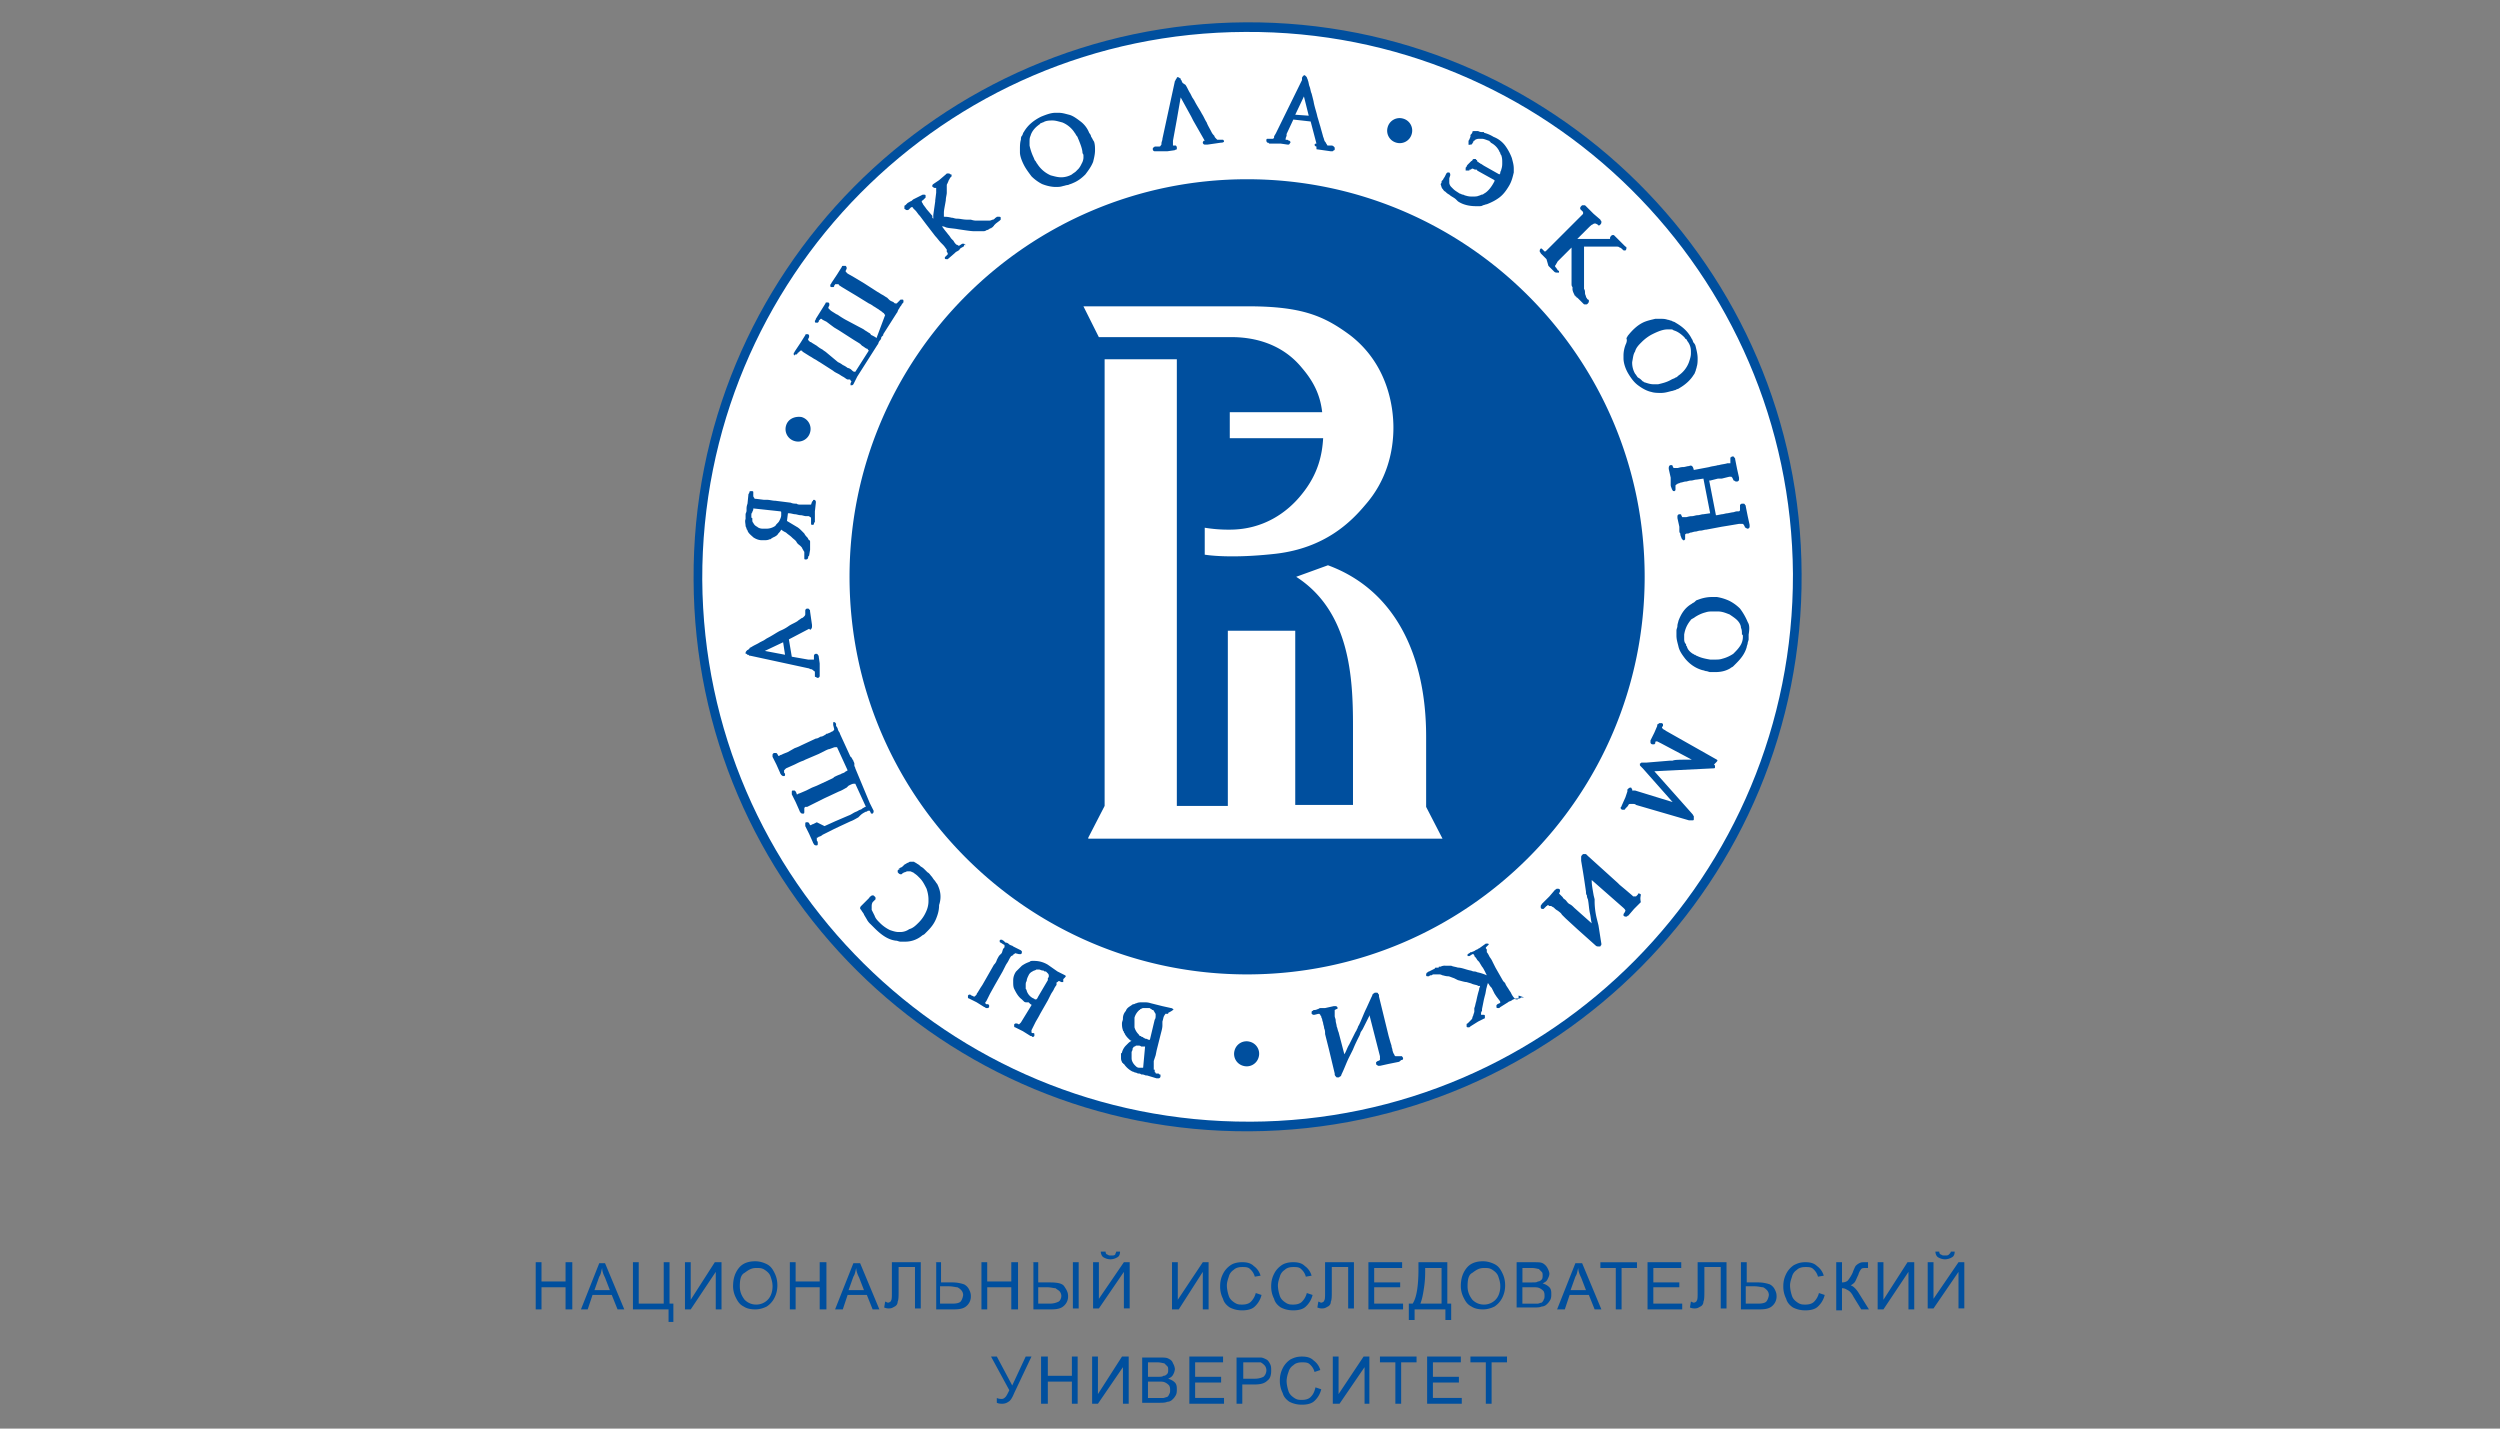 <?xml version="1.0" encoding="UTF-8"?> <svg xmlns="http://www.w3.org/2000/svg" width="112" height="64" viewBox="0 0 112 64" fill="none"><rect x="0" y="0" width="112" height="64" fill="#808080" stroke="none"/> <path fill-rule="evenodd" clip-rule="evenodd" d="M56 50.682c-13.714.087-24.884-10.997-24.927-24.711C30.986 12.257 42.07 1.087 55.784 1 69.5.913 80.668 11.997 80.712 25.711 80.798 39.426 69.714 50.596 56 50.682z" fill="#004F9E"></path> <path fill-rule="evenodd" clip-rule="evenodd" d="M56 50.251c-13.498.043-24.453-10.825-24.539-24.28-.043-13.499 10.825-24.496 24.324-24.54 13.498-.086 24.452 10.826 24.539 24.281.043 13.499-10.825 24.496-24.324 24.54z" fill="#fff"></path> <path d="M62.857 5.313a.554.554 0 01.388.69.554.554 0 01-.69.388.554.554 0 01-.388-.69.554.554 0 01.69-.388zM56 46.672a.554.554 0 01.388.69.554.554 0 01-.69.388.554.554 0 01-.389-.69.554.554 0 01.69-.388zM35.645 15.88s.043 0 0 0h.043l.043-.044c0-.043.043-.043.043-.043l.043-.043.043-.043h.043s.044 0 .044.043l.344.216c.087.043.13.086.216.129.086.043.13.086.216.13l.604.387c.043.044.129.087.215.13.086.043.13.086.216.13.086.042.172.128.215.128h.087c.043 0 .043.044.043.044l.043.043-.043.086v.086h.043c.043 0 .043 0 .086-.043l.173-.345.905-1.423s.043-.043.043-.086l.044-.087c.043-.043.086-.086.086-.172l.043-.043.043-.043v-.043l.604-.95s.043-.042.043-.085l.043-.087c.043-.043.043-.086.086-.13.044-.042.044-.085.087-.128.043-.044.043-.044.043-.087s0-.086-.043-.086h-.044-.043l-.129.13-.043.043h-.043c-.043 0-.043 0-.087-.044-.043-.043-.129-.043-.215-.129l-.043-.043-.043-.043c-.087-.043-.13-.087-.216-.13-.086-.043-.13-.086-.216-.129l-.603-.388-.432-.259-.302-.172-.086-.087v-.043l.043-.086v-.043c0-.043-.043-.086-.043-.086h-.043-.086c-.043 0-.043.043-.043.043l-.216.345-.259.388c0 .043-.043.043-.043.086s0 .086.043.086h.087c.043 0 .043-.043.043-.043 0-.043.043-.043.043-.086h.129s.043 0 .043.043l.13.086.215.13.431.258.561.346a.937.937 0 01.216.129c.086.043.13.086.215.13.044.042.13.085.173.129.043.043.086.043.086.086l.043.043-.388 1.035c-.043-.043-.13-.086-.215-.13 0 0-.044 0-.044-.043l-.043-.043c-.086-.043-.13-.086-.215-.129-.043-.043-.13-.086-.216-.13l-.647-.344a3.954 3.954 0 01-.345-.216l-.086-.043c-.13-.086-.216-.13-.259-.173l-.086-.086v-.043l.043-.086v-.043c0-.043 0-.043-.043-.087h-.086c-.044 0-.044.043-.044.043l-.215.345-.216.345s0 .044-.043.087c0 .043 0 .086.043.086h.086l.044-.043v-.043l.043-.043.043-.043c.043 0 .043 0 .086.043l.173.086.172.13.173.129.215.129.604.388c.13.086.216.13.345.216l.043.043.043.043c.087.043.173.13.216.13 0 0 .043 0 .043.043l.043.043-.604.948h-.043c-.043 0-.086-.043-.13-.086a.327.327 0 00-.172-.086.943.943 0 00-.215-.13.944.944 0 00-.216-.129l-.517-.431c-.044-.043-.13-.086-.173-.13a1.347 1.347 0 01-.259-.172l-.215-.13c-.043-.042-.087-.042-.087-.042v.043-.043l-.086-.087v-.043l.043-.086v-.043c0-.043 0-.043-.043-.087h-.086c-.043 0-.043.044-.043.044l-.216.345-.259.388c0 .043-.043.043-.043.086s0 .086.043.086c0-.043.044-.043.044-.043zM52.68 6.606c0 .043 0 .043 0 0zm2.156-.259c0-.043 0-.043-.043-.086h-.043-.087-.086-.043l-.043-.043c-.043-.043-.086-.086-.086-.13-.043-.043-.087-.086-.13-.172-.086-.173-.172-.302-.215-.431-.087-.13-.13-.26-.216-.388-.086-.173-.216-.345-.345-.604l-.086-.13-.086-.172c-.087-.13-.13-.259-.216-.388l-.13-.087-.043-.086c0-.043-.043-.043-.043-.086s-.043-.043-.043-.043-.043-.043-.086-.043-.043 0-.043.043l-.043.043s0 .043-.044.086l-.56 2.588c0 .086-.043.13-.043.215v.044c-.043.043-.043.086-.087.086h-.172c-.043 0-.043 0-.086.043-.043 0-.043.043-.043.086s.043.086.086.086H52.29l.302-.043c.043 0 .087-.043.13-.043V6.65v-.043c0-.043-.043-.086-.043-.086h-.087-.043v-.043-.173l.173-.949.172-.992.475.863.086.172.517.906h-.043s-.043.043-.043.086.043.087.086.087h.13l.604-.087c.043 0 .086 0 .129-.043v-.043.043zm-5.951-.215a.327.327 0 00-.087-.173 1.177 1.177 0 00-.388-.517c-.172-.13-.345-.26-.517-.302-.173-.043-.302-.087-.475-.087h-.13c-.215 0-.43.087-.646.173-.345.172-.604.388-.776.69-.044.043-.044.13-.087.172-.043.044-.043.13-.043.173-.043.13-.043.302-.043.431v.13c0 .172.086.388.173.56.086.173.215.345.345.518.129.13.302.259.474.345.216.086.431.13.604.13.13 0 .215 0 .345-.044.043 0 .13-.043.215-.043.087-.043.13-.043.216-.086.216-.087.388-.216.56-.388.13-.173.26-.346.346-.561.043-.173.086-.345.086-.518 0-.129 0-.258-.043-.388-.086-.13-.086-.172-.13-.215zm-.346.862v.086a.613.613 0 01-.086.26.943.943 0 01-.13.215l-.129.13c-.043.042-.129.085-.172.129a.983.983 0 01-.474.129c-.173 0-.302-.043-.475-.086a1.348 1.348 0 01-.604-.518c-.043-.043-.043-.086-.086-.13-.043-.042-.043-.086-.086-.172a2.427 2.427 0 01-.173-.517v-.13c0-.129 0-.215.043-.302.044-.172.173-.345.346-.474.043-.043.086-.043.086-.086.043 0 .086-.043.13-.043.129-.087.301-.087.43-.087.13 0 .26.044.432.087.215.086.43.258.56.474.043.043.043.086.087.13.043.043.043.086.086.172.086.216.172.431.172.604.043.043.043.086.043.13zm-5.304 3.968c-.043-.043-.043-.043-.086-.043h-.044l-.129.086h-.043s-.043-.043-.086-.043c-.043-.043-.087-.086-.13-.173l-.043-.043-.043-.043c-.043-.043-.086-.13-.13-.173l-.172-.215-.13-.173c.044 0 .087 0 .173.043.13.044.345.044.561.087.302.043.56.086.69.086H44.011c.086 0 .13 0 .173-.043.043 0 .129-.043.172-.086h.043l.043-.043s.044 0 .044-.044c0 0 .043 0 .043-.043l.086-.086.172-.13.044-.043v-.043-.043c0-.043-.044-.043-.087-.043h-.043c-.043 0-.043 0-.086.043 0 0-.043 0-.043.043-.043 0-.043.043-.087.043-.043 0-.086.044-.172.044H44.141h-.389c-.043 0-.129 0-.258-.044h-.173c-.172 0-.302-.043-.431-.043-.13 0-.173-.043-.259-.043-.172-.043-.259-.043-.345-.043V9.54c0-.13.043-.302.086-.561 0-.13.044-.259.044-.345v-.086-.216c0-.043 0-.086.043-.13 0-.042.043-.086.043-.129.043-.043.043-.086.086-.13l.043-.042v-.043c0-.043 0-.043-.043-.043 0 0-.043-.044-.086-.044h-.043c-.044 0-.044 0-.087.044l-.302.258-.258.173-.043.043v.043c0 .043 0 .043.043.043 0 .043.043.043.086.043h.043v.216l-.043.345v.043l-.043.302-.043.302v.172l-.043-.043V9.67l-.26-.302c-.086-.13-.172-.216-.172-.259-.043-.043-.043-.086-.043-.086s0-.043.043-.043l.086-.086.044-.043v-.044-.043c0-.043-.044-.043-.087-.043h-.043l-.431.216c-.043.043-.086.086-.13.086-.043.043-.086.043-.129.086l-.043.043-.043.044c-.043 0-.043.043-.043.086v.043c0 .043 0 .043.043.043 0 .043.043.043.086.043s.043 0 .087-.043l.043-.043.043-.043h.043s.043 0 .043.043l.13.13.129.172.043.043.259.345.43.56c.087.087.173.216.26.303l.043.043.043.043c.086.086.13.172.172.215v.087c0 .043.044.043.044.086v.043l-.087.086-.043.043v.043c0 .044.043.044.087.044h.043l.301-.26.044-.042c.043-.043.086-.043.129-.086.043 0 .043-.044.086-.087s.087-.043.13-.086c.043 0 .043-.043.043-.043v-.043c.086.043.086 0 .043 0zm-9.833 12.593c0 .043.043.086.043.13 0 .042.043.042.043.085.043.13.173.216.259.302.13.087.259.13.388.13h.086c.087 0 .173 0 .26-.043.042 0 .042 0 .085-.044.043 0 .043-.043.087-.043.086-.043.172-.086.215-.172.043-.043.087-.087.13-.173a.94.94 0 00.215.13c.087.086.173.129.26.215.085.087.172.13.215.216.043.086.13.13.172.172.043.044.087.087.087.13.043.043.043.086.086.13V25.021s0 .043.043.043h.043a.093.093 0 00.086-.086c0-.043 0-.043.043-.086l.044-.26v-.258-.086c0-.043 0-.086-.044-.086-.043-.043-.043-.087-.086-.13-.043-.043-.086-.086-.13-.172a78.934 78.934 0 00-.129-.13c-.043-.043-.13-.129-.215-.172l-.432-.259.044-.345h.043c.086 0 .215.043.258.043.087 0 .173.043.26.043.086 0 .172.044.258.044h.086c.043 0 .043 0 .087.043 0 0 .043 0 .043.043V23.47s0 .043.043.043.086 0 .086-.044c0 0 0-.043.043-.086v-.258-.13-.086l.043-.388v-.043c0-.044-.043-.087-.086-.087 0 0-.043 0-.043.044l-.043.043-.043.129h-.044-.388c-.086 0-.172 0-.215-.043-.087 0-.173 0-.26-.043l-.69-.087c-.129 0-.258-.043-.387-.043h-.13l-.345-.043c-.043 0-.086 0-.086-.043 0 0-.043-.043-.043-.086v-.043-.13c0-.043-.043-.043-.086-.043v.043-.043c-.043 0-.087 0-.087.043 0 0 0 .043-.043.087l-.043.43c-.043.13-.043.173-.043.26v.043c0 .086-.043.13-.043.172v.216c-.043.086 0 .215 0 .302zm.259-.388v-.087c0-.043 0-.086.043-.129 0-.043.043-.086.043-.13v-.043l1.208.13s.043 0 .043.043v.129c0 .087-.043.173-.087.26-.043.085-.129.128-.172.215a.696.696 0 01-.388.13h-.173c-.13 0-.215-.044-.258-.087a.337.337 0 01-.173-.173c-.043-.043-.043-.086-.043-.129v-.086c-.043 0-.043-.043-.043-.043zm2.544 6.77c.043 0 .087.044.13.044.043 0 .086.043.086.043.043.043.086.043.086.086v.173c0 .043 0 .043.043.043 0 0 .043.043.087.043.043 0 .086-.043.086-.087v-.086-.258-.13-.086l-.043-.302c0-.043 0-.043-.044-.086 0-.043-.043-.043-.086-.043a.093.093 0 00-.086.086v.172h-.259l-.733-.129-.13-.776.906-.475.044.043c.043 0 .086-.086.086-.129v-.086l-.087-.604c0-.043 0-.086-.043-.086 0-.043-.043-.043-.086-.043a.093.093 0 00-.086.086v.172s0 .044-.043.087-.087.086-.13.086c-.043.043-.13.086-.172.13-.13.086-.259.129-.388.215a1.75 1.75 0 01-.389.216c-.172.086-.345.215-.603.345l-.13.086-.172.086c-.13.086-.259.13-.388.216l-.087.043v.043c-.043 0-.043.043-.086.043l-.043.043s-.043.043-.043.087c0 .043 0 .043.043.043l.043.043c.043 0 .043 0 .087.043h.043l2.587.56zm-1.121-1.164l.086.56-.906-.172.82-.388zm-.475 4.916c.044 0 .044 0 0 0zm4.184 2.674c.043 0 .043 0 .086-.043h.086l.043.087c0 .043.044.043.044.043h.043s.043-.044.043-.087h-.043.043v-.043l-.173-.345-.647-1.552c0-.043-.043-.087-.043-.13v-.086c0-.043-.043-.086-.043-.13-.043-.043-.043-.086-.086-.129 0 0 0-.043-.043-.043l-.475-1.035c0-.043-.043-.086-.043-.086l-.043-.086a.327.327 0 00-.086-.173v-.086c0-.043-.043-.043-.043-.086h-.086v.129l.043.173v.043l-.043.043s-.044.043-.087.043c-.043.043-.086.043-.172.086h-.043l-.044.043c-.086.043-.129.087-.215.087-.086.043-.13.086-.216.086l-.647.302a2.088 2.088 0 01-.302.129l-.301.172-.216.087-.086.043c-.043 0-.087.043-.087.043h-.043l-.043-.086-.043-.043h-.086c-.043 0-.087.043-.087.086v.086l.173.345.173.388c0 .043.043.043.043.087.043 0 .043.043.086.043h.043c.043 0 .043-.043.043-.087 0-.043-.043-.043-.043-.086v-.043-.043l.043-.043.043-.043.388-.173c.173-.086.26-.13.389-.172l.086-.044.604-.258.258-.13c.087-.043.173-.086.216-.086.13-.043.216-.086.259-.086h.086l.474 1.035c-.043.043-.086.043-.129.086-.043.043-.13.043-.172.086-.13.044-.216.087-.302.13l-.043.043-.087.043-.647.302-.215.086-.259.13-.302.129c-.043 0-.086.043-.086.043-.043 0-.043 0-.043-.043l-.043-.086-.044-.043h-.086c-.043 0-.043.043-.043.086v.086l.173.345.172.388c0 .043.043.043.043.087 0 0 .043.043.087.043h.043c.043 0 .043-.044.043-.087v-.086-.043c0-.043 0-.043.043-.086h.086l.173-.087.172-.086.086-.043.345-.172.647-.302c.13-.043.259-.13.345-.173l.043-.043.044-.043c.086-.043.172-.086.215-.086h.086l.475 1.035h-.043c-.043.043-.087.043-.13.086-.043.043-.13.043-.172.086l-.087.043c-.129.044-.215.13-.344.173l-.604.259-.475.215-.345-.172-.172.086c-.043 0-.086.043-.086.043h-.044l-.043-.086-.043-.043h-.086c-.043 0-.043.043-.043.086v.086l.172.345.173.388c0 .044.043.044.043.087 0 0 .043.043.086.043h.043c.043 0 .043-.043.043-.086v-.044s0-.043-.043-.086v-.086-.043h.043l.044-.043c.043 0 .129-.043.172-.087l.173-.086.258-.13.173-.086.647-.301c.13-.044.258-.13.345-.173l.043-.043.043-.043c.086-.086.173-.13.259-.173zm3.191 3.235c-.043-.043-.086-.13-.13-.173-.042-.043-.085-.129-.129-.172-.043-.043-.086-.13-.172-.173a78.934 78.934 0 00-.13-.129c-.043-.043-.086-.086-.172-.13-.043-.043-.086-.086-.172-.129-.044-.043-.087-.043-.13-.086h-.172s-.044 0-.087.043c-.043 0-.086.043-.172.086l-.043.044c-.043.043-.087.086-.13.086-.043.043-.043.043-.086.043l.043.043h-.043l-.043.043v.043c0 .043 0 .043.043.087 0 0 .043.043.086.043h.044l.043-.044c.043 0 .043-.043.086-.043s.086-.043.13-.043h.129c.043 0 .086.043.129.043.043.043.13.087.216.173l.043.043.043.043c.13.13.215.302.302.474.043.13.086.302.086.475v.086c0 .173-.043.345-.13.518a1.548 1.548 0 01-.301.43c-.13.13-.259.26-.431.303a.695.695 0 01-.389.13h-.086c-.13 0-.259-.044-.388-.087a1.65 1.65 0 01-.474-.345c-.087-.086-.173-.173-.216-.302l-.13-.259v-.13c0-.085 0-.129.044-.215l.043-.043.043-.043.043-.043v-.043c0-.043 0-.043-.043-.087-.043-.043-.043-.043-.086-.043s-.043 0-.087.044c-.043 0-.043.043-.086.086l-.086.086-.086.086-.087.087-.086.086s-.043.043-.043.086 0 .043.043.086c.043.087.13.173.13.216l.129.216a.76.76 0 00.172.215l.173.173c.302.302.604.517.949.56.086 0 .13.044.215.044h.216c.259 0 .517-.087.733-.26.043-.042.086-.042.13-.085l.129-.13c.172-.172.302-.345.388-.56.086-.216.13-.389.13-.604.129-.389.043-.69-.087-.95zm5.736 4.097l-.345-.173-.431-.302a1.18 1.18 0 00-.604-.172h-.086c-.043 0-.087 0-.13.043-.129.043-.215.086-.345.173l-.258.258a.695.695 0 00-.13.388v.087c0 .086 0 .215.043.302.087.172.173.345.345.474l.087.086a.133.133 0 00.086.044h.13l.042.043.043.043s.044 0 .044.043l-.475.776-.086.086-.086-.043h-.043c-.044 0-.044 0-.087.043v.043c0 .044 0 .087.044.087l.344.172.345.216c.044 0 .044 0 .087.043.043 0 .043 0 .086-.043v-.086c0-.044-.043-.044-.043-.044h-.043s-.043 0-.043-.043v-.086l.086-.172.086-.173c.043-.086.13-.215.216-.388l.345-.604.13-.259c.042-.086.085-.129.129-.215a.943.943 0 01.129-.216v-.086c0-.043.043-.043.043-.043l.043-.043h.043l.087.043h.086v-.13c.13-.129.13-.129.086-.172zm-.733.043s0 .043-.043.086v.086l-.431.734-.044.086-.043.043h-.043c-.043 0-.043-.043-.086-.043a.577.577 0 01-.302-.345c0-.043-.043-.086-.043-.086v-.087-.086c0-.043 0-.13.043-.172 0-.087.043-.173.086-.26a.337.337 0 01.173-.172c.043-.043.13-.043.172-.086h.13c.043 0 .086.043.172.043.043 0 .043.043.086.043h.044l.043.043.043.044c.043.043.043.086.043.129 0-.043 0-.043 0 0zm-1.596-.949c0-.043.043-.043.043-.043l.044-.043.172.043h.086l.043-.043v-.086l-.043-.043-.345-.173s-.043-.043-.086-.043l-.086-.043c-.043-.043-.087-.086-.173-.086l-.043-.043-.043-.044c-.043 0-.043-.043-.086-.043s-.087 0-.087.043v.044s0 .043.044.043l.129.086s.043 0 .043.043v.043c0 .043 0 .043-.043.086-.043.044-.043.13-.086.216l-.043.043-.044.043c-.043.043-.086.13-.129.216a.46.46 0 01-.13.215l-.344.604-.173.302-.086.13-.13.215c-.043.043-.043.086-.043.086l-.086.087h-.043l-.086-.043c-.043 0-.043-.044-.087-.044-.043 0-.043 0-.086.044v.086c0 .043.043.043.043.043l.345.172.345.216c.044 0 .044.043.087.043h.086l.043-.043v-.086l-.043-.043h-.043-.043c-.043 0 0 0 0 0l-.043-.043c0-.044 0-.044.043-.087l.086-.172.086-.173.216-.388.345-.604.13-.258c.042-.087.085-.13.129-.216.043-.086.086-.172.129-.216l.086-.043c0 .043 0 0 0 0zm7.16 2.415s-.044-.043-.087-.043l-.388-.086-.518-.13c-.13-.042-.215-.042-.345-.042-.13 0-.215 0-.302.043-.043 0-.086.043-.129.043-.043 0-.086.043-.086.043-.13.086-.216.13-.259.259a.49.49 0 00-.13.345c0 .086-.043.129-.043.215 0 .087 0 .173.044.302 0 .043.043.043.043.086s.043.043.043.087a.94.94 0 00.172.215c.043.043.087.087.13.087-.087.043-.13.086-.173.129l-.043.043-.043.043a.695.695 0 00-.172.302s0 .043-.044.043v.173c0 .086 0 .13.044.215 0 0 0 .043.043.043 0 0 0 .044.043.044.086.129.215.258.388.345.043 0 .086.043.13.043.042 0 .086.043.129.043.043 0 .086 0 .129.043h.043c.086 0 .13.043.173.043h.043l.431.13h.086a.093.093 0 00.087-.087v-.043c0-.043 0-.043-.044-.043l-.043-.043h-.086c-.043 0-.043 0-.043-.043 0 0-.043 0-.043-.043v-.087h-.043v-.043-.345l.043-.13.043-.129.043-.215.173-.69c.043-.173.086-.302.086-.431v-.173c.043-.13.043-.216.086-.259 0-.043.043-.043.043-.086h.13v-.043c.258-.13.258-.173.215-.173zm-1.338 2.631h-.043-.043-.086c-.086 0-.13-.043-.173-.086-.043-.043-.086-.086-.13-.173-.042-.086-.042-.13-.042-.215v-.087-.129c0-.043.043-.086.043-.13v-.042c.043-.044.043-.087.086-.087s.043-.043.086-.043h.087c.043 0 .086 0 .129.043h.173l-.087.95zm.56-2.415v.086c0 .043 0 .13-.042.173l-.216.905c-.043 0-.086 0-.13-.043-.042 0-.085 0-.129-.043-.043 0-.043-.043-.086-.043s-.043-.043-.086-.043-.043-.043-.086-.086a.694.694 0 01-.173-.302v-.043-.044-.129V45.593a.695.695 0 01.173-.301l.043-.044s.043 0 .043-.043c.043 0 .086-.043.13-.043h.258c.043 0 .043 0 .086.043.043 0 .043.044.087.044.043 0 .043.043.043.043.043.043.043.086.086.129 0-.043 0-.043 0 0 0-.043 0-.043 0 0 0-.043 0-.043 0 0 0-.043 0-.043 0 0zm11.084 1.984c0-.043-.043-.043-.043-.086h-.301l-.044-.044s0-.043-.043-.086l-.043-.13c0-.085-.043-.129-.043-.215l-.043-.13-.086-.301-.432-1.768v-.043c0-.043 0-.043-.043-.087 0-.043-.043-.043-.086-.043h-.043c-.043 0-.043.043-.086.043 0 0-.044.044-.044.087l-.043.086-.215.474c-.13.259-.216.518-.345.776-.043.044-.043.13-.087.173 0 .043-.043.086-.086.172l-.259.518c-.086.13-.129.302-.215.431l-.259-.992c-.043-.086-.043-.172-.086-.258 0-.087-.043-.173-.043-.26 0-.085-.044-.129-.044-.215v-.13-.129l.087-.043c.043 0 .043-.043.043-.043a.093.093 0 00-.086-.086h-.087l-.388.086h-.172c-.043 0-.087 0-.13.043-.043 0-.086.044-.172.044-.043 0-.043 0-.086.043-.044 0-.044.043-.044.086v.043s.044 0 .044.043h.086l.172-.043h.044l.043.043c0 .043.043.043.043.086 0 .044.043.087.043.13 0 .043.043.13.043.172 0 .043.043.13.043.216.043.086.043.172.043.259l.173.69.258 1.078v.043c0 .043.044.086.087.13h.086c.043 0 .043-.044.086-.044 0 0 .043-.043.043-.086.13-.259.216-.518.345-.776l.087-.173.086-.172c.086-.216.172-.389.302-.647l.043-.13.086-.129.302-.604v-.043l.474 1.855v.172l-.086.043c-.043 0-.043.043-.086.043v.087c0 .043.043.043.086.086h.086l.389-.086.43-.087c.044 0 .087-.043.13-.086.087 0 .087-.043.087-.086 0 .043 0 .043 0 0 0 .043 0 0 0 0zm5.391-2.717h-.086c-.043 0-.043.043-.086.043s-.043 0-.086.043h-.043-.044l-.043-.043-.043-.043a.937.937 0 01-.13-.216l-.086-.13c-.043-.085-.129-.172-.172-.301l-.043-.043-.043-.043-.345-.604-.13-.259a.943.943 0 00-.13-.215c-.042-.087-.085-.173-.129-.216v-.043-.043c0-.044 0-.044-.043-.087v-.043l.087-.086.043-.043c0-.043-.043-.043-.087-.043h-.043l-.302.215c-.043 0-.043.044-.086.044l-.086.043c-.043.043-.086.043-.172.086h-.044l-.043.043c-.043 0-.043.043-.086.043v.086h.086l.13-.086h.043l.043.043v.043c.043.044.086.087.13.173l.042.043.043.043.13.216c.043.043.086.13.13.215l.085.173a2.01 2.01 0 00-.388-.13c-.043 0-.086-.043-.172-.043s-.13-.043-.173-.043c-.215-.043-.388-.13-.56-.13-.13-.042-.216-.042-.302-.085h-.259a.39.39 0 00-.216.043h-.043c-.043 0-.043 0-.043.043h-.129s-.043 0-.043.043l-.087.043-.172.086c-.043 0-.043.043-.086.043 0 0-.044.044-.044.087v.043c0 .043.044.043.087.043s.043 0 .086-.043h.043c.043 0 .086-.043.086-.043h.302s.043 0 .13.043c.043 0 .13.043.258.043.044 0 .13.043.26.086l.085.043.087.043c.172.044.302.087.388.087.13.043.172.043.259.086.129.043.215.043.258.086h.087c0 .043-.044.087-.044.173-.043.13-.086.302-.129.517-.043.13-.043.216-.086.302v.173l-.043.13c0 .042-.043.085-.043.128 0 .044-.043.087-.087.13l-.129.13c-.043 0-.043.042-.043.042v.087c0 .043.043.043.086.043s.043 0 .086-.043l.345-.216.26-.13c.042 0 .042-.043.042-.043v-.086c0-.043-.043-.043-.086-.043h-.086v-.043c0-.043 0-.086.043-.13v-.086l.043-.215.043-.216.043-.172c.043-.13.043-.26.087-.389 0-.043.043-.129.043-.172l.043.043c.043.086.086.13.13.173l.129.258.086.13.13.172a.134.134 0 01.042.087s0 .043-.043.043l-.086.043-.043.043v.086c0 .043.043.043.086.043s.043 0 .086-.043l.345-.215s.043-.044.087-.044l.086-.043c.043-.043.086-.043.172-.086h.087c.043 0 .043-.043.043-.043v-.086c.258.086.258.086.215.086zm5.262-4.615c-.043 0-.043 0 0 0-.043-.043-.087-.043-.087-.043-.043 0-.043 0-.043.043l-.086.087h-.043-.086l-.043-.044-.302-.258-.259-.216-.043-.043-.043-.043-1.337-1.208-.043-.043c-.043-.043-.043-.043-.087-.043h-.043c-.043 0-.043 0-.086.043 0 0-.043.043-.043.086v.173l.086.517c.043.26.086.561.13.863 0 .043 0 .13.043.172 0 .044 0 .087.043.173.043.215.043.388.086.604.043.172.043.302.086.474l-.776-.69c-.086-.086-.13-.13-.216-.172-.086-.044-.129-.13-.172-.173-.043-.043-.13-.086-.13-.13l-.086-.086-.086-.086.043-.086v-.086s-.043-.043-.086-.043h-.043c-.043 0-.043.043-.087.043l-.258.302-.043.043-.087.086-.086.086-.13.13c0 .043-.042.043-.042.086v.043c0 .043 0 .043.043.086h.086l.13-.13s.042 0 .042-.042c0 0 .044 0 .087.043h.086c.043.043.086.043.13.086a.593.593 0 00.172.13c.043.043.13.086.172.172l.173.172.517.475.82.733c.043.043.086.043.13.043H71.697c0-.043.044-.043.044-.086v-.043c-.044-.259-.087-.56-.13-.82l-.043-.172-.043-.173a3.346 3.346 0 01-.086-.69v-.13l-.043-.172c-.044-.258-.087-.474-.087-.647v-.043l1.424 1.251c.043.043.086.086.086.13l-.043.086s-.043.043-.043.086v.043s.043.043.086.043h.043c.043 0 .043-.043.086-.043l.259-.302.302-.302c-.043-.215 0-.258 0-.345 0 .043 0 .043 0 0 0 .043 0 0 0 0zm3.407-6.038l-2.286-1.293c-.043-.043-.086-.043-.13-.086l-.042-.044c0-.043 0-.043.043-.086v-.086l-.043-.043h-.087c-.043 0-.043 0-.086.043-.043 0-.043.043-.043.086l-.13.302-.172.345v.086c0 .043.043.087.086.087h.087l.043-.044v-.043s0-.043.043-.043h.043l.172.086 1.38.733h-.172c-.345 0-.604 0-.69.044h-.129l-1.035.086h-.216c-.043 0-.043.043-.086.043v.043c0 .043 0 .043.043.086l.043.044.043.043 1.337 1.51-1.682-.518h-.043-.086v-.043c0-.044-.043-.044-.043-.087h-.044c-.043 0-.086.043-.129.087v.086l-.086.258-.173.389c0 .043-.043.043-.043.086s.043.086.086.086h.087l.043-.043s0-.043.043-.043c0 0 0-.043.043-.043 0-.043.043-.043.043-.087.043-.043.043-.043.086-.043h.13c.043 0 .086 0 .13.044l2.371.69h.173s.043 0 .043-.044v-.129c0-.043-.043-.043-.043-.086l-1.725-1.94 2.63-.13c.043 0 .087 0 .087-.043v-.044c0-.043 0-.043-.044-.086.173-.172.173-.172.13-.215zm1.38-6.167a2.754 2.754 0 00-.345-.603 1.916 1.916 0 00-.474-.345 2.142 2.142 0 00-.561-.173H76.7c-.215 0-.431.043-.647.13-.043 0-.086.043-.13.086-.042.043-.085.043-.129.086-.301.172-.474.431-.603.776 0 .043-.043.13-.043.216s-.043.13-.043.216v.215c0 .173.043.302.086.475.043.215.172.388.302.56.215.259.474.431.776.518.043 0 .13.043.172.043.044 0 .13.043.173.043h.216c.258 0 .474-.043.69-.172.043-.044.086-.044.129-.087l.13-.13c.215-.215.388-.43.474-.732 0-.043.043-.13.043-.173 0-.043.043-.13.043-.172v-.216c.043-.259.043-.431-.043-.56zm-.216.647a.728.728 0 01-.13.432c-.085.129-.172.215-.301.345-.13.086-.302.172-.474.215-.13.043-.216.043-.345.043h-.216c-.259-.043-.431-.086-.604-.172-.043 0-.043-.043-.086-.043s-.043-.043-.086-.043c-.13-.087-.216-.173-.26-.302 0-.043-.042-.043-.042-.086 0-.044 0-.044-.043-.087-.043-.086-.043-.13-.043-.215v-.087-.086c.043-.259.129-.431.258-.604.043-.043.043-.086.087-.086.043-.043.086-.043.129-.086.13-.086.302-.173.474-.216.13-.043.216-.043.345-.043h.216c.216 0 .388.086.518.13.129.086.258.172.345.258.086.086.172.216.172.345.043.086.043.173.043.302.043 0 .043.043.043.086zm-2.415-7.633c-.086 0-.172.043-.259.043-.129 0-.215.043-.258.043h-.043-.13l-.043-.086s0-.043-.043-.043h-.043c-.043 0-.087.043-.087.13v.042l.087.388v.303c0 .042 0 .086.043.172 0 0 0 .043.043.086 0 .043.043.043.086.043l.043-.043h-.043.043V21.744l.044-.043c.043 0 .043-.043.086-.043s.086-.043.13-.043c.042 0 .129-.043.215-.043.043 0 .13-.043.215-.043.087 0 .173-.043.26-.043l.301-.044.302 1.553-.302.043c-.086 0-.172.043-.259.043-.086 0-.172.044-.258.044-.13 0-.216.043-.26.043h-.042-.13l-.043-.087c0-.043-.043-.043-.043-.043h-.043a.093.093 0 00-.086.087v.086l.086.388v.172c0 .043 0 .087.043.13 0 .043 0 .086.043.172 0 .043.043.087.086.13h.044l.043-.043V23.944s.043-.043.086-.043h.043c.043 0 .086-.043.13-.043.043 0 .129-.044.215-.044.043 0 .13-.043.216-.043s.172-.043.258-.043l.69-.13.26-.042.258-.043.259-.044h.129c.043 0 .043 0 .086.044l.044.086s0 .043.043.043c0 0 .043.043.086.043a.093.093 0 00.086-.086v-.086l-.086-.389-.086-.43c0-.044 0-.044-.043-.087 0-.043-.044-.043-.087-.043h-.043c-.043 0-.043.043-.086.043V22.866l-.043.043h-.087c-.086 0-.129.043-.215.043l-.216.043c-.086 0-.172.043-.259.043l-.215.043h-.043l-.302-1.552h.043l.345-.087h.172l.346-.086h.086l.043.043.043.087s0 .043.043.043c0 0 .043.043.086.043h.044a.093.093 0 00.086-.086v-.087l-.087-.388-.086-.431c0-.043 0-.043-.043-.086 0-.043-.043-.043-.086-.043s-.043.043-.086.043V20.753h-.043-.087c-.13.043-.259.043-.388.086h-.043c-.13.043-.259.043-.388.086l-.69.13c-.043-.216-.13-.216-.216-.173zm-2.803-5.52c-.086.172-.13.388-.13.56v.13c0 .215.087.474.216.69.13.215.259.388.431.517.173.13.389.259.604.302.13.043.302.043.431.043.173 0 .302-.043.475-.086.043 0 .13-.043.172-.043.044-.043.13-.043.173-.086.302-.173.517-.389.647-.604.043-.043.043-.086.086-.173 0-.043.043-.129.043-.172.043-.13.043-.259.043-.388 0-.173-.043-.345-.086-.518a.327.327 0 00-.086-.172c-.043-.043-.043-.13-.087-.173-.172-.345-.43-.56-.733-.733-.043-.043-.129-.043-.172-.086-.043 0-.13-.043-.173-.043-.129-.043-.215-.043-.345-.043h-.215c-.173.043-.388.086-.56.172-.26.13-.475.345-.648.56-.043.044-.043.087-.086.13.043.13 0 .173 0 .216zm.388.388c.043-.173.172-.302.302-.431.13-.13.302-.26.474-.346.26-.129.475-.215.69-.215h.13c.043 0 .086 0 .13.043.172.043.344.172.474.302.043.043.043.086.086.086.043.043.043.086.086.13.086.129.13.258.13.43v.087c0 .13-.044.259-.087.388a1.235 1.235 0 01-.474.604c-.043.043-.086.086-.13.086-.043.043-.086.043-.172.086-.216.13-.431.173-.604.216H74.07c-.129 0-.258-.043-.388-.086-.043 0-.043-.043-.086-.043l-.043-.043a.596.596 0 00-.173-.13c-.043-.043-.086-.13-.129-.172a.983.983 0 01-.13-.475v-.043c.044-.215.044-.345.13-.474zm-3.45-3.58c0 .043 0 .043 0 0zm-.431-.258l.086.086a70.177 70.177 0 01.172.172c.043.043.087.043.13.043h.086v-.043c0-.043 0-.043-.043-.043l-.086-.13-.044-.042v-.043c0-.044.044-.044.044-.087.043-.043.043-.086.086-.13l.13-.129.172-.172.172-.172.13-.13V12.688c0 .086 0 .13.043.172v.087c0 .086.043.172.086.258 0 0 0 .043.043.043 0 0 0 .044.043.044 0 0 0 .043.043.043l.044.043.086.086.13.13c.042.043.042.043.085.043h.044c.043 0 .043 0 .086-.043 0 0 .043-.044.043-.087v-.043c0-.043-.043-.043-.043-.043l-.043-.043c0-.043-.043-.043-.043-.086s-.044-.087-.044-.173c0-.043 0-.13-.043-.172v-.13-.258-.173-.302-.431-.259-.345h1.467c.043 0 .086 0 .129.043.043 0 .086.043.13.086.043.043.043.043.086.043h.043s.043-.043.043-.086v-.043c0-.043-.043-.043-.043-.043l-.259-.259-.216-.215-.043-.043h-.043c-.043 0-.043 0-.086.043 0 0-.043.043-.043.086v.043h-1.467l.044-.043.172-.173.216-.215c.13-.13.215-.216.258-.216.044-.043.087-.043.087-.043h.043l.086.043.043.043c.043 0 .043 0 .087-.043 0 0 .043-.043.043-.086v-.043c0-.043-.044-.043-.044-.087l-.301-.258-.044-.043-.086-.087-.13-.129-.042-.043-.043-.043c-.044-.043-.044-.043-.087-.043h-.043c-.043 0-.043 0-.086.043 0 0-.043.043-.043.086s0 .043.043.086l.043.043.043.043v.087l-.043.043-.259.259-.215.215-.13.13-.474.474-.259.259-.043.043-.043.043-.173.173c-.043.043-.043.043-.086.043l-.086-.087-.043-.043h-.043s-.044.043-.044.087v.043c0 .043.044.043.044.086l.258.259.087.302zm-4.744-3.45c.043.043.043.086.13.129.042.043.085.086.172.13.086.085.215.129.302.215l.043.043.043.043c.258.173.56.216.82.216h.129c.043 0 .129 0 .172-.043.043 0 .13-.044.172-.044.216-.086.389-.172.561-.301.173-.13.302-.302.431-.518h-.043.043c.13-.216.173-.431.216-.604v-.172c0-.173-.043-.302-.086-.475a2.321 2.321 0 00-.302-.56 1.177 1.177 0 00-.518-.388 1.532 1.532 0 00-.388-.173s-.043 0-.043-.043h-.086c-.043 0-.086 0-.173-.043h-.172c-.043 0-.086 0-.086.043s-.043.086-.087.13v.086c-.043.086-.043.129-.086.172v.173s.043.043.043 0h.086l.044-.044c0-.043.043-.043.043-.086s.043-.043.043-.043l.043-.043c.086-.043.13-.043.216-.043h.086c.086 0 .172.043.302.086 0 0 .043 0 .043.043 0 0 .043 0 .043.043a.847.847 0 01.388.388c0 .044.043.044.043.087s.043.086.043.086c.044.13.044.216.044.345 0 .086 0 .173-.044.302 0 .043-.043.086-.043.13 0 .042 0 .042-.043.086l-.69-.389-.13-.086c-.042 0-.042-.043-.085-.043l-.044-.043s-.043 0-.043-.043c0 0 0-.043-.043-.043 0 0 0-.044-.043-.044h-.043c-.043 0-.043 0-.086.044 0 0 0 .043-.043.043l-.044.043-.086.086c-.043.043-.086.086-.086.13l-.043.043v.129h.129c.043 0 .043 0 .043-.043h.043c.043 0 .043-.043.087-.043.043 0 .086.043.129.043h.043s.043 0 .043.043l.388.216.388.215v.043c-.129.26-.301.475-.474.561-.043.043-.086.043-.086.043-.043 0-.086.043-.13.043-.086.043-.172.043-.301.043-.087 0-.173 0-.302-.043-.043 0-.087-.043-.13-.043-.043 0-.086-.043-.129-.043-.13-.086-.216-.13-.302-.216l-.043-.043-.043-.043a.327.327 0 01-.086-.172v-.087-.129l.043-.13v-.042c0-.044-.043-.087-.043-.087h-.043c-.044 0-.044 0-.087.043l-.043.087-.043.086c-.043.043-.043.086-.086.13l-.043.042v.044c0 .043-.044.086-.044.086.044.13.044.172.087.215 0-.043 0 0 0 0zm-5.607-1.769l.604.086h.043c.043 0 .043 0 .086-.043 0 0 .043 0 .043-.043V6.65h-.043.043c0-.043 0-.043-.043-.086 0 0-.043-.043-.086-.043h-.172s-.044 0-.044-.043c-.043-.044-.043-.087-.086-.13-.043-.043-.043-.13-.086-.215-.043-.173-.086-.302-.13-.475-.043-.13-.086-.302-.129-.431-.043-.216-.13-.431-.172-.69l-.043-.173-.044-.172c-.043-.086-.043-.173-.086-.302-.043-.086-.043-.216-.086-.302 0-.043-.043-.086-.043-.13l-.043-.042-.043-.044h-.044l-.043.044s-.043.043-.043.086v.086L57.165 5.96c-.043.086-.087.13-.087.173v.043c-.043.043-.043.043-.086.043H56.777c-.044 0-.044.043-.044.086s.044.086.044.086c.043 0 .043 0 .086.043h.517l.302.044h.043c.044 0 .044-.044.087-.087 0-.043 0-.043-.043-.086 0 0-.044 0-.087-.043h-.086c0-.043 0-.086.043-.173v-.086l.302-.647.776.087.26.991h-.044l-.043.044c0 .043.043.086.086.086 0 .13 0 .13.043.13zm-.992-1.552l.389-.82.215.863-.604-.043z" fill="#004F9E"></path> <path fill-rule="evenodd" clip-rule="evenodd" d="M35.904 18.682a.554.554 0 01.388.69.554.554 0 01-.69.389.554.554 0 01-.388-.69c.086-.302.388-.432.69-.389z" fill="#004F9E"></path> <path d="M24 58.66v-2.112h.259v.862h1.078v-.862h.302v2.113h-.302v-.992h-1.078v.992H24zM26.027 58.66l.82-2.07h.258l.863 2.07h-.302l-.259-.646h-.862l-.216.647h-.302zm.604-.862h.69l-.216-.56c-.086-.173-.129-.302-.129-.431-.043.129-.043.258-.13.388l-.215.603zM28.355 56.548h.26v1.854h1.12v-1.854h.26v1.854h.172v.82h-.216v-.561h-1.596v-2.113zM30.686 56.548h.258v1.682l1.079-1.682h.301v2.113h-.258v-1.682l-1.122 1.682h-.258v-2.113zM32.842 57.626c0-.345.086-.604.259-.82.172-.215.43-.301.733-.301.172 0 .345.043.517.129.173.086.259.216.345.388.087.173.13.345.13.56 0 .216-.044.389-.13.561a1.017 1.017 0 01-.345.389c-.172.086-.345.129-.517.129-.216 0-.388-.043-.518-.13-.172-.086-.259-.215-.345-.388a1.148 1.148 0 01-.13-.517zm.302 0c0 .259.086.431.215.604.13.129.302.215.518.215a.714.714 0 00.517-.215c.13-.13.216-.345.216-.604 0-.173-.043-.302-.086-.431-.043-.13-.13-.216-.259-.302-.13-.087-.216-.087-.388-.087-.216 0-.345.087-.518.216-.172.086-.215.302-.215.604zM35.385 58.66v-2.112h.259v.862h1.078v-.862h.302v2.113h-.302v-.992h-1.078v.992h-.26zM37.412 58.66l.82-2.07h.301l.863 2.07h-.302l-.259-.646h-.862l-.216.647h-.345zm.604-.862h.69l-.216-.56c-.086-.173-.13-.302-.13-.431-.042.129-.042.258-.129.388l-.215.603zM39.956 56.548h1.294v2.07h-.259v-1.855h-.733v1.079c0 .215 0 .388-.043.474a.237.237 0 01-.13.215c-.086.044-.129.087-.258.087a.47.47 0 01-.216-.043l.044-.26c.043 0 .086.044.129.044.043 0 .13-.043.13-.086.042-.043.042-.173.042-.345v-1.38zM41.898 56.548h.26v.905h.517c.215 0 .388.043.517.087a.52.52 0 01.216.215c.043.087.086.173.086.302a.554.554 0 01-.172.431c-.13.13-.302.173-.604.173h-.776v-2.113h-.044zm.26 1.854h.517c.215 0 .345-.043.388-.13a.613.613 0 00.086-.258.33.33 0 00-.086-.216c-.043-.043-.086-.086-.173-.129-.086 0-.215-.043-.388-.043h-.388v.776h.043zM43.969 58.66v-2.112h.258v.862h1.079v-.862h.302v2.113h-.302v-.992h-1.078v.992h-.26zM46.21 56.548h.303v.905h.517c.345 0 .561.043.647.173.087.13.173.259.173.431a.554.554 0 01-.173.431c-.13.13-.302.173-.603.173h-.777v-2.113h-.086zm.303 1.854h.517a.862.862 0 00.389-.086c.086-.043.129-.173.129-.259a.33.33 0 00-.086-.215c-.044-.044-.13-.087-.173-.13-.086 0-.215-.043-.388-.043h-.388v.733zm1.552-1.854h.26v2.07h-.26v-2.07zM48.97 56.548h.26v1.639l1.12-1.64h.26v2.07h-.26V56.98l-1.12 1.639h-.26v-2.07zm1.036-.475h.172c0 .13-.043.216-.13.259a.623.623 0 01-.301.086.623.623 0 01-.302-.086c-.086-.043-.13-.172-.13-.259h.216c0 .087.044.13.087.13.043.043.086.043.172.043s.13 0 .173-.043c0-.044.043-.087.043-.13zM52.506 56.548h.259v1.682l1.12-1.682h.26v2.113h-.26v-1.682l-1.077 1.682h-.302v-2.113zM56.258 57.928l.259.086a1.036 1.036 0 01-.302.517c-.13.13-.345.173-.561.173-.216 0-.388-.043-.56-.13-.13-.086-.26-.215-.303-.387a1.193 1.193 0 01-.129-.561c0-.216.043-.388.13-.56.086-.173.215-.303.344-.389.13-.086.302-.13.518-.13.216 0 .388.044.517.173a.79.79 0 01.302.431l-.258.044a.68.68 0 00-.216-.345c-.086-.087-.216-.087-.345-.087-.173 0-.302.043-.388.13a.499.499 0 00-.216.302c-.043.129-.086.258-.086.388 0 .172.043.345.086.474.043.13.13.216.259.302.13.086.216.086.345.086.172 0 .302-.043.388-.13a.835.835 0 00.216-.387zM58.545 57.928l.259.086a1.036 1.036 0 01-.302.517c-.13.13-.345.173-.56.173-.217 0-.389-.043-.562-.13-.129-.086-.258-.215-.301-.387a1.193 1.193 0 01-.13-.561c0-.216.043-.388.13-.56.086-.173.215-.303.345-.389.129-.086.301-.13.517-.13.216 0 .388.044.518.173a.79.79 0 01.301.431l-.258.044a.68.68 0 00-.216-.345c-.086-.087-.215-.087-.345-.087-.172 0-.302.043-.388.13a.499.499 0 00-.216.302c-.043.129-.086.258-.086.388 0 .172.043.345.086.474.043.13.13.216.26.302.128.086.215.086.344.086.173 0 .302-.043.388-.13a.835.835 0 00.216-.387zM59.363 56.548h1.293v2.07h-.258v-1.855h-.734v1.079c0 .215 0 .388-.043.474a.237.237 0 01-.129.215c-.086.044-.13.087-.259.087a.47.47 0 01-.215-.043l.043-.26c.043 0 .086.044.13.044.042 0 .128-.043.128-.086.044-.043.044-.173.044-.345v-1.38zM61.305 58.66v-2.112h1.51v.258h-1.252v.647h1.165v.216h-1.165v.733h1.294v.259h-1.552zM63.59 56.548h1.25v1.854h.173v.733h-.259v-.474h-1.38v.474h-.259v-.733h.173c.172-.259.259-.776.259-1.552v-.302h.043zm.992.258h-.734v.087c0 .172 0 .43-.043.733-.043.302-.086.56-.172.776h.949v-1.596zM65.445 57.626c0-.345.087-.604.26-.82.172-.215.43-.301.732-.301.173 0 .345.043.518.129.172.086.258.216.345.388.086.173.13.345.13.56 0 .216-.044.389-.13.561a1.018 1.018 0 01-.345.389c-.173.086-.345.129-.518.129-.215 0-.388-.043-.517-.13-.173-.086-.26-.215-.345-.388a1.148 1.148 0 01-.13-.517zm.302 0c0 .259.087.431.216.604.13.129.302.215.517.215a.714.714 0 00.518-.215c.13-.13.215-.345.215-.604 0-.173-.043-.302-.086-.431-.043-.13-.13-.216-.258-.302-.13-.087-.216-.087-.389-.087-.215 0-.345.087-.517.216-.173.086-.216.302-.216.604zM67.945 58.66v-2.112h.777c.172 0 .302 0 .388.043a.52.52 0 01.215.215c.043.087.087.173.087.26 0 .085-.044.172-.087.258-.043.086-.129.13-.215.172.13.044.215.087.302.173.086.086.086.216.086.302s0 .172-.043.259a.754.754 0 01-.173.215.329.329 0 01-.215.087c-.087.043-.216.043-.345.043h-.777v.086zm.26-1.207h.43c.13 0 .216 0 .26-.043.085 0 .129-.043.172-.086.043-.043.043-.13.043-.173 0-.086 0-.129-.043-.172l-.13-.13c-.043 0-.172-.043-.302-.043h-.43v.647zm0 .95H68.893c.043 0 .13-.044.173-.044.043-.043.086-.086.086-.13.043-.042.043-.129.043-.172 0-.086 0-.13-.043-.215a.595.595 0 00-.173-.13c-.086-.043-.172-.043-.302-.043h-.474v.733zM69.758 58.66l.82-2.07h.301l.863 2.07h-.302l-.259-.646h-.862l-.216.647h-.345zm.604-.862h.69l-.216-.56c-.086-.173-.13-.302-.13-.431-.043.129-.043.258-.129.388l-.215.603zM72.387 58.66v-1.854h-.69v-.258h1.64v.258h-.69v1.855h-.26zM73.81 58.66v-2.112h1.51v.258h-1.25v.647h1.164v.216h-1.165v.733h1.294v.259h-1.552zM76.054 56.548h1.294v2.07h-.259v-1.855h-.733v1.079c0 .215 0 .388-.043.474a.237.237 0 01-.13.215c-.086.044-.129.087-.258.087a.47.47 0 01-.216-.043l.043-.26c.043 0 .086.044.13.044.043 0 .129-.043.129-.086.043-.043.043-.173.043-.345v-1.38zM77.994 56.548h.259v.905h.517c.216 0 .389.043.518.087a.52.52 0 01.216.215c.043.087.086.173.086.302a.554.554 0 01-.173.431c-.13.13-.302.173-.603.173h-.82v-2.113zm.259 1.854h.517c.216 0 .345-.043.389-.13a.613.613 0 00.086-.258.33.33 0 00-.086-.216c-.044-.043-.087-.086-.173-.129-.086 0-.216-.043-.388-.043h-.388v.776h.043zM81.488 57.928l.259.086a1.035 1.035 0 01-.302.517c-.13.13-.345.173-.56.173-.216 0-.389-.043-.561-.13-.13-.086-.259-.215-.302-.387a1.193 1.193 0 01-.13-.561c0-.216.044-.388.13-.56.086-.173.216-.303.345-.389.172-.086.302-.13.517-.13.216 0 .389.044.518.173a.79.79 0 01.302.431l-.259.044a.68.68 0 00-.215-.345c-.087-.087-.216-.087-.346-.087-.172 0-.301.043-.388.13a.499.499 0 00-.215.302c-.043.129-.087.258-.087.388 0 .172.044.345.087.474.043.13.13.216.258.302.13.086.216.086.346.086.172 0 .301-.043.388-.13a.835.835 0 00.215-.387zM82.264 56.548h.258v.905c.13 0 .216-.043.26-.086a1.63 1.63 0 00.215-.345 2.11 2.11 0 01.13-.302.594.594 0 01.172-.13c.086-.042.13-.042.215-.042h.173v.258H83.6c-.087 0-.173 0-.216.044a.7.7 0 00-.13.258c-.086.173-.129.302-.172.345a.594.594 0 01-.172.13c.129.043.258.172.388.388l.431.69h-.345l-.345-.56c-.086-.173-.172-.26-.259-.303-.086-.043-.13-.086-.259-.086v.992h-.258v-2.156zM84.12 56.548h.258v1.682l1.078-1.682h.302v2.113h-.259v-1.682l-1.121 1.682h-.259v-2.113zM86.361 56.548h.26v1.639l1.12-1.64h.26v2.07h-.26V56.98l-1.12 1.639h-.26v-2.07zm1.035-.475h.173c0 .13-.043.216-.13.259a.623.623 0 01-.301.086.623.623 0 01-.302-.086c-.087-.043-.13-.172-.13-.259h.173c0 .087.043.13.086.13.043.043.086.043.173.043.086 0 .129 0 .172-.043.043-.044.086-.087.086-.13zM44.398 60.774h.26l.69 1.294.603-1.294h.259l-.776 1.639c-.087.216-.173.345-.26.388a.462.462 0 01-.258.086c-.086 0-.172 0-.259-.043v-.215c.087.043.173.043.216.043.086 0 .13-.043.172-.087.044-.043.087-.129.173-.302l-.82-1.509zM46.64 62.887v-2.113h.303v.863h1.078v-.863h.258v2.113h-.258v-.992h-1.078v.992h-.302zM48.928 60.774h.259v1.682l1.078-1.682h.301v2.113h-.258v-1.639l-1.121 1.64h-.26v-2.114zM51.17 62.887v-2.07h.776c.173 0 .302 0 .388.043.087.044.173.087.216.216a.613.613 0 01.086.259.613.613 0 01-.086.258c-.043.087-.13.13-.216.173.13.043.216.086.302.172.086.087.086.216.086.302 0 .087 0 .173-.043.26a.758.758 0 01-.172.215.33.33 0 01-.216.086c-.086.043-.215.043-.345.043h-.776v.043zm.259-1.207h.43c.13 0 .217 0 .26-.043.086 0 .13-.044.172-.087.043-.043.043-.129.043-.172 0-.086 0-.13-.043-.173a78.934 78.934 0 00-.13-.129c-.042 0-.172-.043-.301-.043h-.431v.647zm0 .949h.69c.043 0 .13-.044.172-.044.043-.043.087-.086.087-.129.043-.043.043-.13.043-.173 0-.086 0-.129-.044-.215-.043-.043-.086-.086-.172-.13-.086-.043-.172-.043-.302-.043h-.474v.734zM53.283 62.887v-2.113h1.51v.259h-1.251v.647h1.164v.258h-1.164v.69h1.294v.26h-1.553zM55.397 62.887v-2.07h1.078c.086 0 .172.043.258.087.087.043.13.129.173.215.043.086.043.173.043.302 0 .172-.043.345-.172.431-.13.13-.302.173-.604.173h-.518v.862h-.258zm.258-1.121h.56a.861.861 0 00.389-.086.391.391 0 00.13-.302.33.33 0 00-.087-.216c-.043-.043-.086-.086-.172-.13h-.777v.734h-.043zM58.934 62.154l.258.086a1.035 1.035 0 01-.301.518c-.13.13-.346.172-.561.172-.216 0-.388-.043-.56-.129-.13-.086-.26-.216-.303-.388a1.193 1.193 0 01-.13-.56c0-.216.044-.389.13-.561.087-.173.216-.302.345-.389.173-.086.302-.129.518-.129.215 0 .388.043.517.173a.79.79 0 01.302.43l-.258.087a.68.68 0 00-.216-.345c-.086-.086-.216-.086-.345-.086-.173 0-.302.043-.388.13a.5.5 0 00-.216.301 1.26 1.26 0 00-.086.388c0 .173.043.345.086.475.043.129.13.215.259.302.13.086.215.086.345.086.172 0 .302-.043.388-.13.13-.129.172-.258.216-.43zM59.709 60.774h.259v1.682l1.121-1.682h.259v2.113h-.216v-1.639l-1.121 1.64h-.302v-2.114zM62.512 62.887v-1.854h-.69v-.259h1.64v.259h-.69v1.854h-.26zM63.935 62.887v-2.113h1.51v.259h-1.25v.647h1.164v.258h-1.165v.69h1.294v.26h-1.553zM66.565 62.887v-1.854h-.69v-.259h1.639v.259h-.69v1.854h-.259z" fill="#004F9E"></path> <path fill-rule="evenodd" clip-rule="evenodd" d="M55.87 8.03c-9.833 0-17.811 7.979-17.811 17.811 0 9.833 7.978 17.812 17.81 17.812 9.834 0 17.812-7.979 17.812-17.811 0-9.833-7.978-17.812-17.811-17.812zm-1.294 5.693H55.913c2.415 0 3.407.431 4.572 1.294 1.681 1.294 1.94 3.191 1.94 4.14 0 1.164-.345 2.415-1.25 3.45-.647.776-1.812 1.94-4.011 2.2-1.51.172-2.631.129-3.192.043v-1.208a6.53 6.53 0 001.122.086c1.51 0 2.587-.776 3.234-1.595.733-.906.906-1.769.949-2.502h-4.183v-1.164h4.14c-.087-.776-.388-1.38-.906-1.984-.949-1.164-2.286-1.38-3.148-1.38h-5.952l-.69-1.38h6.038zm-5.822 23.806l.733-1.423V16.095h3.235v20.01h2.285v-7.848h3.02v7.805h2.587v-3.536c0-2.156-.13-5.132-2.545-6.685l1.424-.517c2.932 1.078 4.398 3.924 4.398 7.677v3.148l.734 1.423H48.754v-.043z" fill="#004F9E"></path> </svg> 